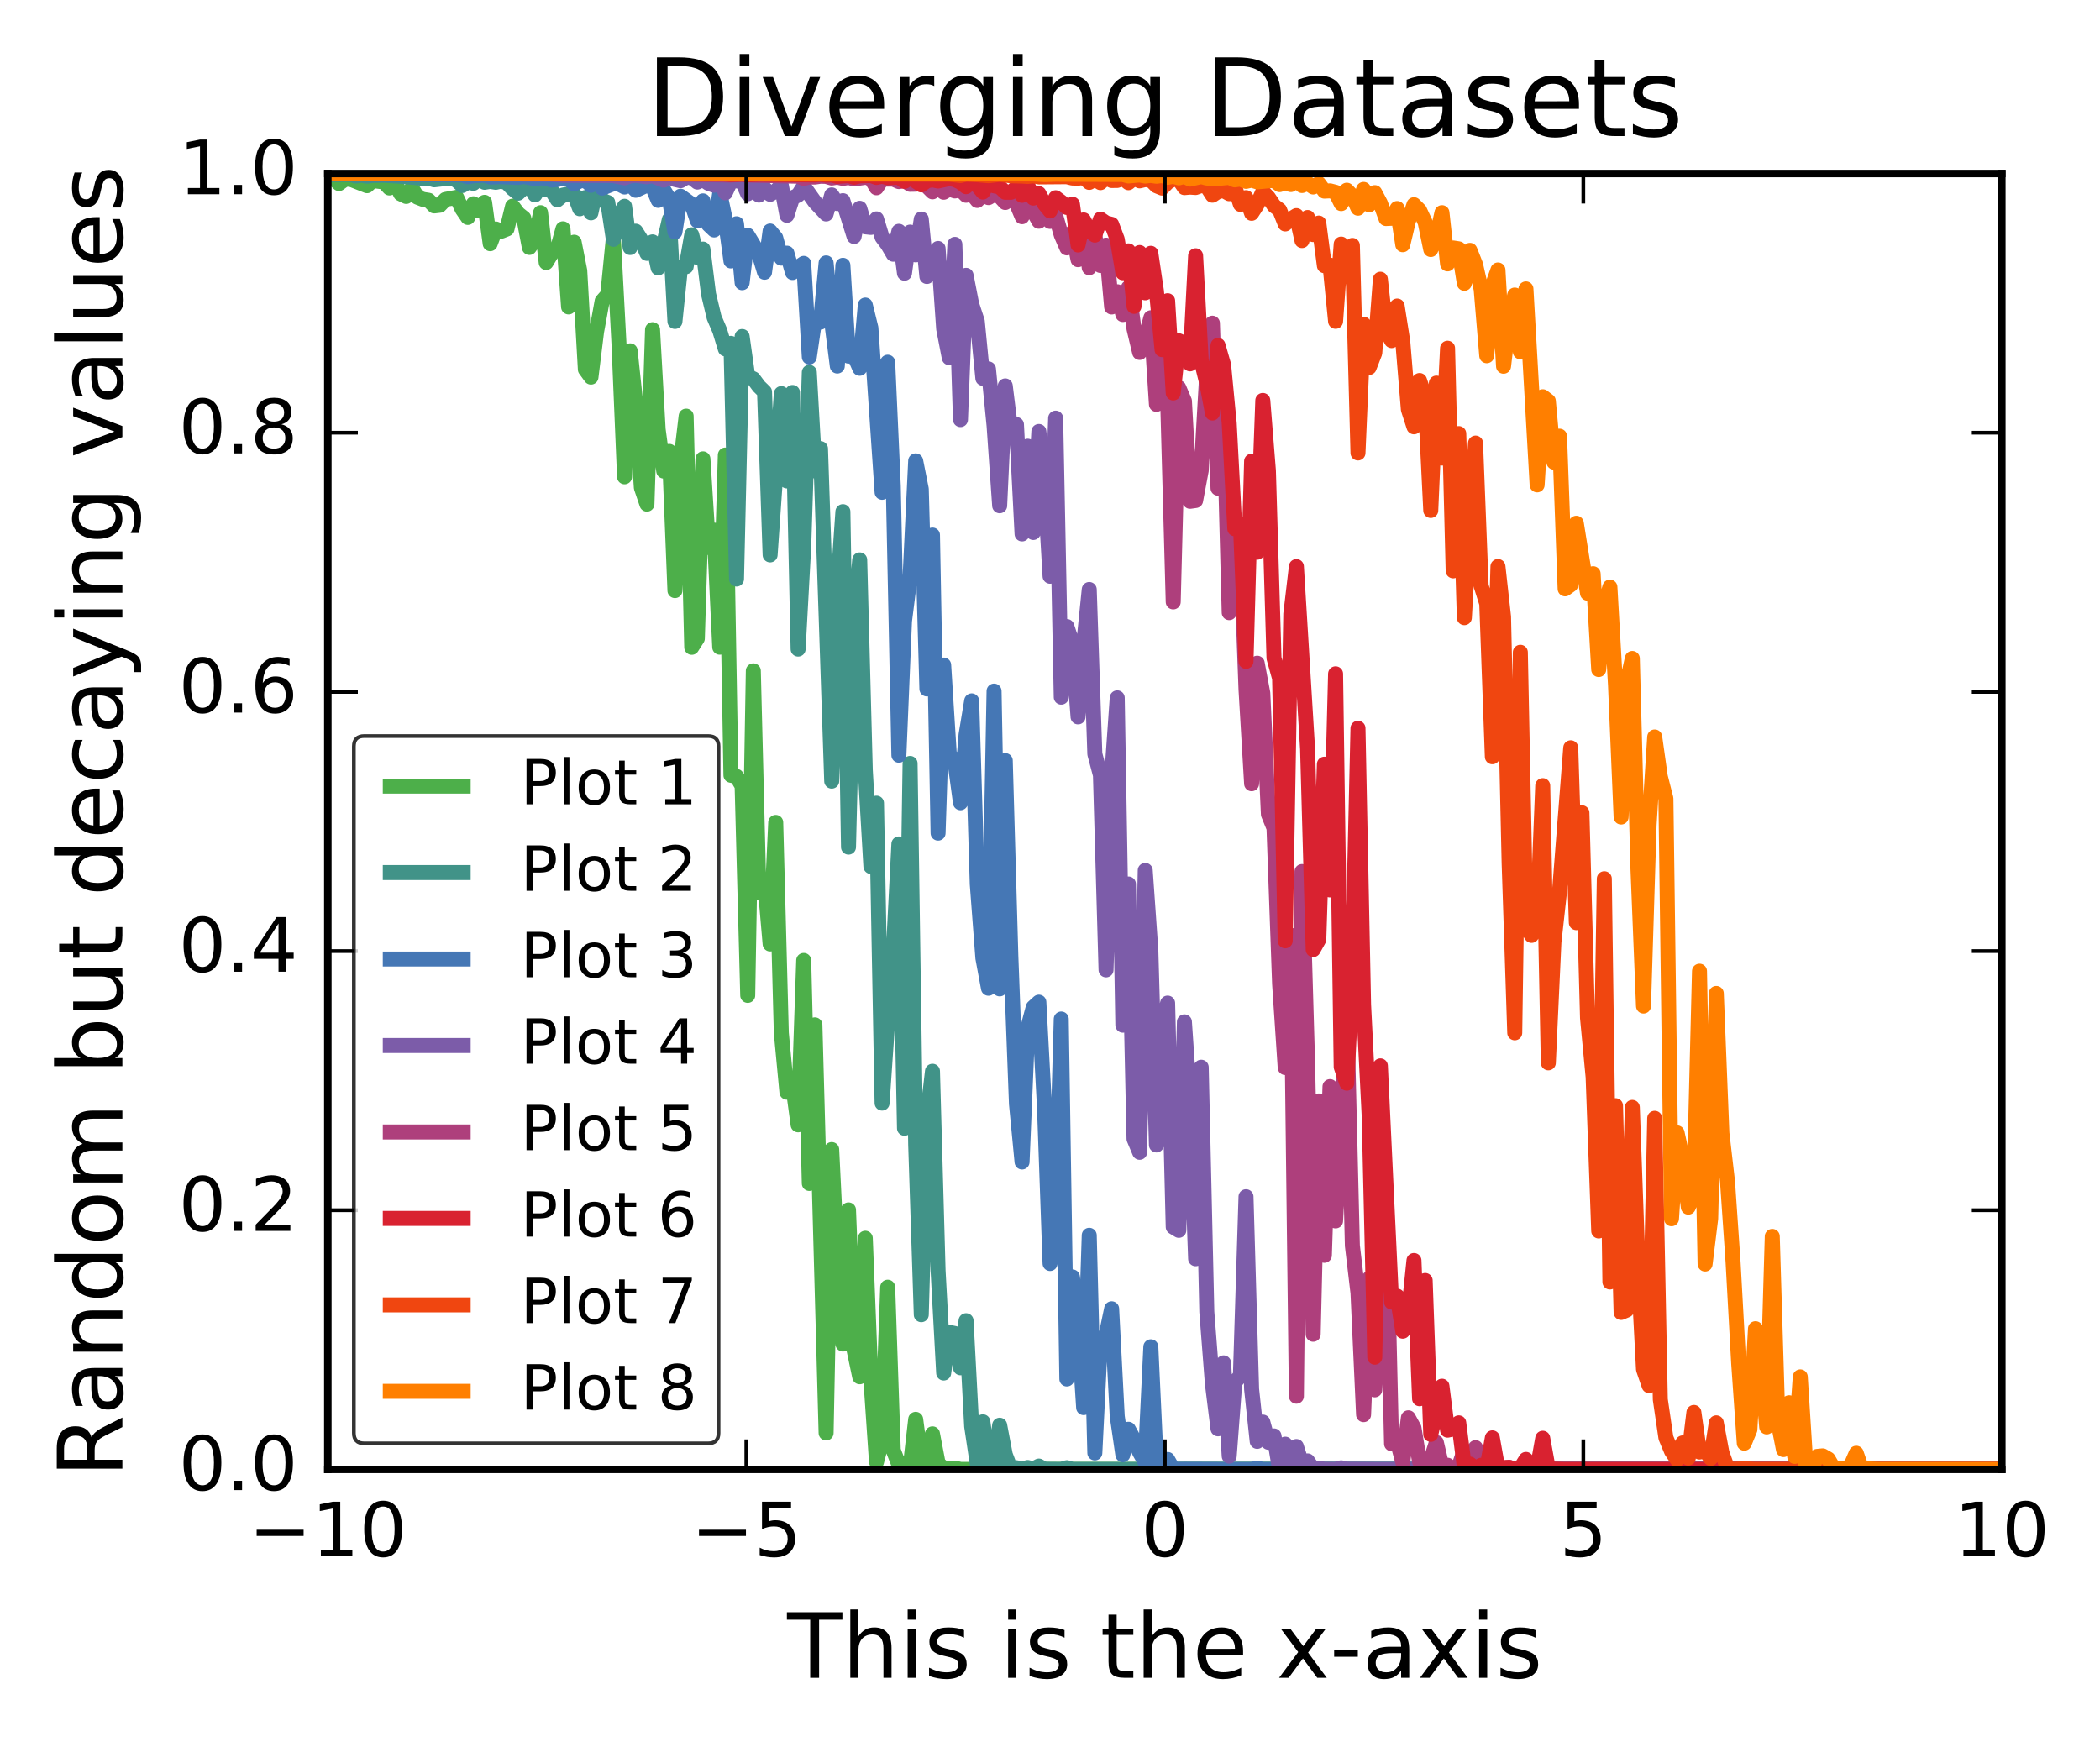 <?xml version="1.0" encoding="utf-8" standalone="no"?>
<!DOCTYPE svg PUBLIC "-//W3C//DTD SVG 1.1//EN"
  "http://www.w3.org/Graphics/SVG/1.1/DTD/svg11.dtd">
<!-- Created with matplotlib (http://matplotlib.org/) -->
<svg height="233pt" version="1.1" viewBox="0 0 280 233" width="280pt" xmlns="http://www.w3.org/2000/svg" xmlns:xlink="http://www.w3.org/1999/xlink">
 <defs>
  <style type="text/css">
*{stroke-linecap:butt;stroke-linejoin:round;stroke-miterlimit:100000;}
  </style>
 </defs>
 <g id="figure_1">
  <g id="patch_1">
   <path d="M 0 233.43 
L 280.47 233.43 
L 280.47 0 
L 0 0 
z
" style="fill:#ffffff;"/>
  </g>
  <g id="axes_1">
   <g id="patch_2">
    <path d="M 43.711 195.942 
L 266.911 195.942 
L 266.911 23.142 
L 43.711 23.142 
z
" style="fill:#ffffff;"/>
   </g>
   <g id="line2d_1">
    <path clip-path="url(#paa0be21ba9)" d="M 43.711 23.661 
L 44.457 23.776 
L 45.203 24.479 
L 45.95 23.937 
L 46.696 23.886 
L 48.936 24.765 
L 49.682 24.078 
L 51.175 24.266 
L 51.922 25.069 
L 52.668 24.324 
L 53.415 25.844 
L 54.161 26.198 
L 54.908 25.062 
L 55.654 26.298 
L 56.401 26.589 
L 57.147 26.704 
L 57.894 27.462 
L 58.64 27.375 
L 59.387 26.597 
L 60.88 26.318 
L 61.626 27.904 
L 62.373 28.994 
L 63.119 27.176 
L 63.866 28.093 
L 64.612 26.98 
L 65.359 32.498 
L 66.105 30.537 
L 66.852 30.827 
L 67.598 30.53 
L 68.345 27.492 
L 69.091 28.487 
L 69.838 29.084 
L 70.584 33 
L 71.331 31.94 
L 72.077 28.36 
L 72.824 35.012 
L 73.57 33.762 
L 74.317 33.227 
L 75.063 30.51 
L 75.81 40.929 
L 76.556 32.297 
L 77.302 36.101 
L 78.049 49.264 
L 78.795 50.287 
L 79.542 44.24 
L 80.288 40.144 
L 81.035 39.279 
L 81.781 31.746 
L 82.528 45.765 
L 83.274 63.583 
L 84.021 46.783 
L 84.767 53.794 
L 85.514 65.032 
L 86.26 67.225 
L 87.007 43.962 
L 87.753 57.261 
L 88.5 62.817 
L 89.246 60.189 
L 89.993 78.756 
L 90.739 61.776 
L 91.486 55.485 
L 92.232 86.319 
L 92.979 85.147 
L 93.725 61.183 
L 94.472 73.012 
L 95.218 70.691 
L 95.965 86.306 
L 96.711 60.676 
L 97.458 103.38 
L 98.204 103.529 
L 98.951 104.801 
L 99.697 132.735 
L 100.444 89.457 
L 101.19 119.073 
L 101.937 117.264 
L 102.683 125.88 
L 103.43 109.666 
L 104.176 137.751 
L 104.923 145.643 
L 105.669 144.455 
L 106.416 149.993 
L 107.162 128.069 
L 107.909 157.81 
L 108.655 136.662 
L 110.148 191.085 
L 110.894 153.29 
L 111.641 168.598 
L 112.387 179.225 
L 113.134 161.335 
L 113.88 180.041 
L 114.627 183.59 
L 115.373 165.117 
L 116.12 184.028 
L 116.866 194.946 
L 117.613 192.105 
L 118.359 171.648 
L 119.106 193.396 
L 119.852 195.311 
L 120.599 195.21 
L 121.345 195.787 
L 122.092 189.265 
L 122.838 194.889 
L 123.585 195.822 
L 124.331 191.202 
L 125.078 195.113 
L 125.824 195.837 
L 127.317 195.764 
L 128.064 195.941 
L 131.05 195.942 
L 266.911 195.942 
L 266.911 195.942 
" style="fill:none;stroke:#4daf4a;stroke-linecap:square;stroke-width:2.0;"/>
   </g>
   <g id="line2d_2">
    <path clip-path="url(#paa0be21ba9)" d="M 43.711 23.314 
L 46.696 23.264 
L 47.443 23.481 
L 48.189 23.366 
L 48.936 23.502 
L 49.682 23.396 
L 51.175 23.381 
L 53.415 23.511 
L 55.654 23.701 
L 56.401 23.81 
L 57.147 23.757 
L 57.894 23.98 
L 60.133 23.725 
L 60.88 24.059 
L 61.626 24.744 
L 62.373 24.296 
L 63.119 24.451 
L 63.866 23.824 
L 64.612 24.312 
L 65.359 24.191 
L 66.105 24.314 
L 66.852 24.148 
L 67.598 24.389 
L 68.345 25.177 
L 69.091 25.764 
L 69.838 25.049 
L 70.584 24.692 
L 71.331 25.992 
L 72.077 24.734 
L 72.824 25.288 
L 73.57 25.431 
L 74.317 26.648 
L 75.063 26.018 
L 75.81 25.862 
L 76.556 25.886 
L 77.302 27.84 
L 78.049 26.344 
L 78.795 28.383 
L 79.542 24.932 
L 80.288 26.721 
L 81.035 26.999 
L 81.781 31.917 
L 82.528 28.76 
L 83.274 27.507 
L 84.021 33.008 
L 84.767 30.828 
L 85.514 32.017 
L 86.26 33.789 
L 87.007 32.255 
L 87.753 35.727 
L 89.246 29.26 
L 89.993 42.865 
L 90.739 35.654 
L 91.486 35.557 
L 92.232 31.312 
L 92.979 34.322 
L 93.725 33.213 
L 94.472 39.212 
L 95.218 42.332 
L 95.965 44.081 
L 96.711 46.525 
L 97.458 45.785 
L 98.204 77.215 
L 98.951 44.869 
L 99.697 50.181 
L 100.444 50.514 
L 101.19 51.519 
L 101.937 52.251 
L 102.683 73.996 
L 104.176 52.485 
L 104.923 64.135 
L 105.669 52.336 
L 106.416 86.557 
L 107.162 72.903 
L 107.909 49.65 
L 108.655 62.802 
L 109.401 59.821 
L 110.894 104.164 
L 111.641 79.042 
L 112.387 68.228 
L 113.134 112.963 
L 113.88 82.819 
L 114.627 74.66 
L 115.373 102.715 
L 116.12 115.545 
L 116.866 107.095 
L 117.613 147.098 
L 118.359 136.186 
L 119.106 127.087 
L 119.852 112.538 
L 120.599 150.455 
L 121.345 101.802 
L 122.092 152.638 
L 122.838 175.314 
L 123.585 149.364 
L 124.331 142.847 
L 125.078 169.44 
L 125.824 183.093 
L 126.571 177.665 
L 127.317 177.821 
L 128.064 182.392 
L 128.81 176.114 
L 129.557 190.195 
L 130.303 195.186 
L 131.05 189.595 
L 131.796 195.092 
L 132.543 195.642 
L 133.289 190.049 
L 134.036 193.975 
L 134.782 195.932 
L 135.529 195.724 
L 136.275 195.936 
L 137.022 195.69 
L 137.768 195.895 
L 138.515 195.5 
L 139.261 195.923 
L 141.5 195.942 
L 142.247 195.716 
L 142.993 195.942 
L 163.149 195.942 
L 266.911 195.942 
L 266.911 195.942 
" style="fill:none;stroke:#419388;stroke-linecap:square;stroke-width:2.0;"/>
   </g>
   <g id="line2d_3">
    <path clip-path="url(#paa0be21ba9)" d="M 43.711 23.176 
L 61.626 23.335 
L 62.373 23.57 
L 63.119 23.435 
L 64.612 23.372 
L 65.359 23.61 
L 66.852 23.561 
L 69.091 23.66 
L 69.838 23.528 
L 71.331 23.823 
L 72.077 23.72 
L 72.824 23.758 
L 73.57 24.013 
L 74.317 23.942 
L 75.063 23.745 
L 75.81 23.852 
L 76.556 24.527 
L 77.302 24.137 
L 78.049 24.061 
L 78.795 24.716 
L 79.542 24.276 
L 80.288 25.091 
L 81.781 24.499 
L 82.528 24.544 
L 83.274 24.94 
L 84.021 24.611 
L 84.767 25.376 
L 86.26 24.688 
L 87.007 24.947 
L 87.753 26.723 
L 88.5 25.339 
L 89.246 26.561 
L 89.993 30.931 
L 90.739 26.168 
L 92.232 27.249 
L 92.979 29.444 
L 93.725 26.786 
L 94.472 29.956 
L 95.218 30.667 
L 95.965 25.76 
L 96.711 29.303 
L 97.458 34.802 
L 98.204 29.837 
L 98.951 37.704 
L 99.697 31.381 
L 101.19 33.859 
L 101.937 36.307 
L 102.683 30.807 
L 103.43 31.713 
L 104.176 34.422 
L 104.923 33.759 
L 105.669 36.346 
L 106.416 35.64 
L 107.162 35.122 
L 107.909 47.608 
L 108.655 42.491 
L 109.401 42.955 
L 110.148 35.057 
L 110.894 42.929 
L 111.641 48.812 
L 112.387 35.379 
L 113.134 47.488 
L 113.88 47.392 
L 114.627 49.11 
L 115.373 40.676 
L 116.12 43.721 
L 117.613 65.648 
L 118.359 48.299 
L 119.106 64.814 
L 119.852 100.709 
L 120.599 82.833 
L 121.345 76.933 
L 122.092 61.455 
L 122.838 65.215 
L 123.585 91.869 
L 124.331 71.348 
L 125.078 111.096 
L 125.824 88.682 
L 126.571 100.564 
L 127.317 101.529 
L 128.064 107.044 
L 128.81 97.975 
L 129.557 93.459 
L 130.303 117.898 
L 131.05 127.757 
L 131.796 131.783 
L 132.543 92.156 
L 133.289 131.867 
L 134.036 101.424 
L 134.782 127.516 
L 135.529 147.213 
L 136.275 154.95 
L 137.022 137.114 
L 137.768 134.319 
L 138.515 133.638 
L 139.261 147.58 
L 140.008 168.488 
L 140.754 161.961 
L 141.5 135.884 
L 142.247 183.888 
L 142.993 170.275 
L 143.74 176.213 
L 144.486 187.702 
L 145.233 164.724 
L 145.979 193.748 
L 146.726 178.719 
L 147.472 178.08 
L 148.219 174.524 
L 148.965 188.857 
L 149.712 193.993 
L 150.458 190.588 
L 151.205 191.951 
L 151.951 193.679 
L 152.698 194.988 
L 153.444 179.592 
L 154.191 195.555 
L 154.937 195.854 
L 155.684 194.615 
L 156.43 195.938 
L 157.923 195.92 
L 163.895 195.942 
L 166.881 195.942 
L 167.628 195.772 
L 168.374 195.942 
L 266.911 195.942 
L 266.911 195.942 
" style="fill:none;stroke:#4577b5;stroke-linecap:square;stroke-width:2.0;"/>
   </g>
   <g id="line2d_4">
    <path clip-path="url(#paa0be21ba9)" d="M 43.711 23.15 
L 61.626 23.199 
L 65.359 23.207 
L 67.598 23.229 
L 70.584 23.229 
L 73.57 23.246 
L 75.063 23.378 
L 81.781 23.414 
L 83.274 23.717 
L 84.021 23.463 
L 84.767 23.393 
L 86.26 23.578 
L 87.007 23.429 
L 88.5 24.025 
L 89.246 23.628 
L 89.993 23.932 
L 90.739 24.1 
L 91.486 23.655 
L 92.232 23.682 
L 92.979 24.286 
L 93.725 23.949 
L 94.472 24.463 
L 95.218 24.704 
L 95.965 23.944 
L 96.711 25.723 
L 97.458 24.105 
L 98.951 24.153 
L 99.697 25.848 
L 100.444 24.416 
L 101.19 26.019 
L 101.937 25.108 
L 102.683 25.919 
L 103.43 25.464 
L 104.176 24.73 
L 104.923 28.715 
L 105.669 26.391 
L 106.416 26.018 
L 107.162 24.834 
L 108.655 26.941 
L 110.148 28.537 
L 110.894 25.992 
L 111.641 27.146 
L 112.387 26.76 
L 113.88 31.536 
L 114.627 27.773 
L 115.373 30.247 
L 116.12 30.327 
L 116.866 29.189 
L 117.613 31.629 
L 118.359 32.635 
L 119.106 33.903 
L 119.852 30.842 
L 120.599 36.436 
L 121.345 30.949 
L 122.092 33.986 
L 122.838 29.216 
L 123.585 36.869 
L 124.331 35.377 
L 125.078 33.133 
L 125.824 43.855 
L 126.571 47.699 
L 127.317 32.586 
L 128.064 55.954 
L 128.81 36.715 
L 129.557 40.552 
L 130.303 42.827 
L 131.05 50.451 
L 131.796 49.193 
L 132.543 56.739 
L 133.289 67.441 
L 134.036 51.458 
L 134.782 57.475 
L 135.529 56.612 
L 136.275 71.202 
L 137.022 59.501 
L 137.768 71.008 
L 138.515 57.534 
L 139.261 64.123 
L 140.008 76.842 
L 140.754 55.756 
L 141.5 92.966 
L 142.247 83.545 
L 142.993 85.795 
L 143.74 95.595 
L 144.486 85.977 
L 145.233 78.608 
L 145.979 100.54 
L 146.726 103.367 
L 147.472 129.332 
L 148.219 103.639 
L 148.965 93.056 
L 149.712 136.71 
L 150.458 117.878 
L 151.205 151.88 
L 151.951 153.659 
L 152.698 116.062 
L 153.444 126.69 
L 154.191 152.68 
L 154.937 136.768 
L 155.684 133.76 
L 156.43 163.615 
L 157.177 164.065 
L 157.923 136.263 
L 158.67 147.266 
L 159.416 167.857 
L 160.163 142.309 
L 160.909 174.923 
L 161.656 184.551 
L 162.402 190.531 
L 163.149 181.736 
L 163.895 194.18 
L 164.642 184.337 
L 165.388 183.452 
L 166.135 159.578 
L 166.881 185.241 
L 167.628 192.207 
L 168.374 189.63 
L 169.121 192.329 
L 169.867 191.478 
L 170.614 195.935 
L 171.36 192.574 
L 172.107 195.28 
L 172.853 192.892 
L 173.599 195.249 
L 174.346 194.81 
L 175.092 195.887 
L 175.839 195.788 
L 176.585 195.921 
L 178.078 195.941 
L 178.825 195.732 
L 179.571 195.911 
L 184.05 195.942 
L 266.911 195.942 
L 266.911 195.942 
" style="fill:none;stroke:#7c5ca9;stroke-linecap:square;stroke-width:2.0;"/>
   </g>
   <g id="line2d_5">
    <path clip-path="url(#paa0be21ba9)" d="M 43.711 23.144 
L 90.739 23.238 
L 97.458 23.343 
L 98.951 23.265 
L 100.444 23.368 
L 106.416 23.499 
L 107.162 23.797 
L 107.909 23.605 
L 108.655 23.611 
L 109.401 23.5 
L 110.148 23.522 
L 110.894 23.739 
L 111.641 23.624 
L 112.387 23.791 
L 113.134 23.663 
L 113.88 23.861 
L 115.373 23.644 
L 116.12 23.772 
L 116.866 25.042 
L 117.613 23.887 
L 119.106 23.888 
L 119.852 24.216 
L 120.599 24.068 
L 121.345 24.58 
L 122.092 24.566 
L 122.838 24.088 
L 124.331 25.585 
L 125.078 25 
L 125.824 25.639 
L 126.571 25.202 
L 127.317 25.466 
L 128.064 25.3 
L 128.81 26.042 
L 129.557 25.807 
L 130.303 26.733 
L 131.05 25.985 
L 131.796 26.354 
L 132.543 25.918 
L 133.289 26.191 
L 134.036 27.006 
L 134.782 26.381 
L 135.529 27.133 
L 136.275 28.899 
L 137.022 26.856 
L 138.515 29.506 
L 139.261 27.967 
L 140.008 29.528 
L 140.754 28.753 
L 141.5 31.334 
L 142.247 33.055 
L 142.993 30.969 
L 143.74 34.63 
L 144.486 29.657 
L 145.233 35.698 
L 145.979 31.405 
L 146.726 35.404 
L 147.472 32.69 
L 148.219 40.937 
L 148.965 38.902 
L 149.712 41.942 
L 150.458 38.356 
L 151.205 43.867 
L 151.951 46.999 
L 152.698 45.26 
L 153.444 42.372 
L 154.191 53.923 
L 154.937 46.81 
L 155.684 53.276 
L 156.43 80.265 
L 157.177 51.705 
L 157.923 53.469 
L 158.67 66.848 
L 159.416 66.744 
L 160.163 62.756 
L 160.909 49.744 
L 161.656 43.097 
L 162.402 65.103 
L 163.149 53.512 
L 163.895 81.696 
L 164.642 79.245 
L 165.388 71.866 
L 166.135 91.944 
L 166.881 104.509 
L 167.628 88.438 
L 168.374 92.432 
L 169.121 108.586 
L 169.867 110.416 
L 170.614 131.201 
L 171.36 142.356 
L 172.107 124.713 
L 172.853 186.182 
L 173.599 116.216 
L 174.346 141.717 
L 175.092 177.921 
L 175.839 146.811 
L 176.585 167.395 
L 177.332 144.895 
L 178.078 162.81 
L 179.571 135.407 
L 180.318 166.111 
L 181.064 172.406 
L 181.811 188.642 
L 182.557 170.47 
L 183.304 185.333 
L 184.797 161.159 
L 185.543 192.53 
L 186.29 192.187 
L 187.036 194.964 
L 187.783 189.059 
L 188.529 190.41 
L 189.276 194.91 
L 190.022 195.506 
L 190.769 194.69 
L 191.515 192.362 
L 192.262 195.558 
L 193.008 195.385 
L 193.755 195.926 
L 194.501 195.568 
L 195.248 193.397 
L 195.994 194.915 
L 196.741 193.039 
L 197.487 195.942 
L 200.473 195.835 
L 201.22 195.663 
L 201.966 195.94 
L 266.911 195.942 
L 266.911 195.942 
" style="fill:none;stroke:#ae3f7c;stroke-linecap:square;stroke-width:2.0;"/>
   </g>
   <g id="line2d_6">
    <path clip-path="url(#paa0be21ba9)" d="M 43.711 23.142 
L 96.711 23.196 
L 97.458 23.269 
L 98.951 23.221 
L 99.697 23.301 
L 101.19 23.231 
L 108.655 23.333 
L 109.401 23.254 
L 110.148 23.359 
L 110.894 23.336 
L 111.641 23.525 
L 113.134 23.42 
L 113.88 23.64 
L 114.627 23.454 
L 116.12 23.403 
L 116.866 23.665 
L 117.613 23.493 
L 118.359 23.699 
L 119.852 23.631 
L 120.599 24.19 
L 121.345 23.668 
L 122.838 24.658 
L 123.585 24.111 
L 124.331 23.984 
L 125.078 24.142 
L 126.571 23.815 
L 127.317 23.95 
L 128.064 24.308 
L 128.81 24.894 
L 129.557 24.196 
L 130.303 24.718 
L 131.05 25.615 
L 131.796 24.217 
L 132.543 24.782 
L 133.289 24.918 
L 134.036 25.644 
L 134.782 25.644 
L 135.529 24.978 
L 136.275 26.048 
L 137.022 24.693 
L 137.768 26.423 
L 138.515 25.813 
L 139.261 27.209 
L 140.008 28.133 
L 140.754 26.371 
L 141.5 26.933 
L 142.247 27.664 
L 142.993 27.231 
L 143.74 32.67 
L 144.486 29.329 
L 145.233 30.797 
L 145.979 31.354 
L 146.726 29.224 
L 147.472 29.736 
L 148.219 29.917 
L 148.965 31.91 
L 149.712 36.375 
L 150.458 33.454 
L 151.205 40.852 
L 151.951 33.675 
L 152.698 39.049 
L 153.444 33.775 
L 154.191 38.807 
L 154.937 46.622 
L 155.684 40.099 
L 156.43 52.403 
L 157.177 45.439 
L 157.923 45.785 
L 158.67 48.52 
L 159.416 34.103 
L 160.163 48.084 
L 160.909 51.117 
L 161.656 55.078 
L 162.402 46.054 
L 163.149 48.658 
L 163.895 56.44 
L 164.642 70.517 
L 165.388 69.837 
L 166.135 88.196 
L 166.881 61.499 
L 167.628 73.638 
L 168.374 53.396 
L 169.121 62.755 
L 169.867 87.764 
L 170.614 90.452 
L 171.36 125.457 
L 172.107 81.872 
L 172.853 75.552 
L 174.346 99.88 
L 175.092 126.63 
L 175.839 125.289 
L 176.585 101.901 
L 177.332 118.674 
L 178.078 89.85 
L 178.825 142.278 
L 179.571 144.441 
L 180.318 129.542 
L 181.064 97.107 
L 181.811 133.992 
L 182.557 148.752 
L 183.304 180.981 
L 184.05 142.13 
L 185.543 173.629 
L 186.29 172.831 
L 187.036 177.515 
L 187.783 175.303 
L 188.529 168.084 
L 189.276 186.52 
L 190.022 170.748 
L 190.769 191.274 
L 192.262 184.846 
L 193.008 190.711 
L 193.755 190.553 
L 194.501 189.734 
L 195.248 195.628 
L 195.994 195.234 
L 196.741 195.874 
L 197.487 195.389 
L 198.234 195.842 
L 198.98 191.735 
L 199.727 195.903 
L 200.473 195.687 
L 201.22 195.672 
L 201.966 195.919 
L 202.713 195.797 
L 203.459 194.608 
L 204.205 195.94 
L 204.952 195.942 
L 205.698 191.785 
L 206.445 195.89 
L 208.684 195.942 
L 266.911 195.942 
L 266.911 195.942 
" style="fill:none;stroke:#d92230;stroke-linecap:square;stroke-width:2.0;"/>
   </g>
   <g id="line2d_7">
    <path clip-path="url(#paa0be21ba9)" d="M 43.711 23.142 
L 126.571 23.238 
L 128.064 23.402 
L 128.81 23.235 
L 130.303 23.302 
L 131.796 23.428 
L 133.289 23.262 
L 134.782 23.44 
L 136.275 23.48 
L 137.022 23.535 
L 137.768 23.441 
L 138.515 23.592 
L 142.247 23.563 
L 142.993 23.743 
L 143.74 23.768 
L 144.486 23.661 
L 145.233 24.325 
L 145.979 23.865 
L 146.726 24.358 
L 147.472 23.679 
L 148.219 24.073 
L 148.965 24.064 
L 149.712 23.757 
L 150.458 24.365 
L 151.205 23.752 
L 151.951 24.12 
L 152.698 23.947 
L 153.444 24.027 
L 154.191 24.775 
L 154.937 25.081 
L 155.684 24.326 
L 156.43 23.88 
L 157.177 23.933 
L 157.923 25.022 
L 158.67 24.956 
L 159.416 25.006 
L 160.163 24.741 
L 160.909 24.875 
L 161.656 26.034 
L 162.402 25.538 
L 163.149 25.423 
L 163.895 25.832 
L 164.642 24.94 
L 165.388 27.259 
L 166.135 26.358 
L 166.881 28.447 
L 167.628 27.287 
L 168.374 25.566 
L 169.121 26.325 
L 169.867 27.435 
L 170.614 28.003 
L 171.36 29.865 
L 172.107 29.223 
L 172.853 28.748 
L 173.599 32.083 
L 174.346 29.004 
L 175.092 31.284 
L 175.839 29.747 
L 176.585 35.436 
L 177.332 35.353 
L 178.078 42.85 
L 178.825 32.548 
L 179.571 36.9 
L 180.318 32.727 
L 181.064 60.4 
L 181.811 43.222 
L 182.557 48.997 
L 183.304 47.065 
L 184.05 37.232 
L 184.797 44.057 
L 185.543 45.42 
L 186.29 40.81 
L 187.036 45.542 
L 187.783 54.605 
L 188.529 56.915 
L 189.276 50.738 
L 190.022 52.938 
L 190.769 68.071 
L 191.515 51.084 
L 192.262 61.084 
L 193.008 46.435 
L 193.755 76.123 
L 194.501 57.815 
L 195.248 82.368 
L 195.994 69.257 
L 196.741 59.083 
L 197.487 78.13 
L 198.234 80.485 
L 198.98 100.911 
L 199.727 75.542 
L 200.473 82.244 
L 201.22 115.129 
L 201.966 137.725 
L 202.713 86.981 
L 203.459 123.603 
L 204.205 124.736 
L 204.952 123.461 
L 205.698 104.761 
L 206.445 141.729 
L 207.191 125.621 
L 207.938 118.881 
L 209.431 99.714 
L 210.177 123.037 
L 210.924 108.38 
L 211.67 135.751 
L 212.417 143.62 
L 213.163 164.151 
L 213.91 117.176 
L 214.656 170.953 
L 215.403 147.44 
L 216.149 175.016 
L 216.896 174.702 
L 217.642 147.666 
L 218.389 168.416 
L 219.135 182.61 
L 219.882 184.775 
L 220.628 149.119 
L 221.375 186.619 
L 222.121 191.716 
L 222.868 193.518 
L 223.614 194.632 
L 224.361 192.407 
L 225.107 194.426 
L 225.854 188.344 
L 226.6 193.628 
L 227.347 193.432 
L 228.093 194.476 
L 228.84 189.733 
L 229.586 193.71 
L 230.333 195.798 
L 231.079 195.938 
L 232.572 195.854 
L 234.065 195.941 
L 266.911 195.942 
L 266.911 195.942 
" style="fill:none;stroke:#f04610;stroke-linecap:square;stroke-width:2.0;"/>
   </g>
   <g id="line2d_8">
    <path clip-path="url(#paa0be21ba9)" d="M 43.711 23.142 
L 137.768 23.198 
L 139.261 23.277 
L 140.754 23.231 
L 149.712 23.27 
L 150.458 23.466 
L 151.951 23.334 
L 152.698 23.478 
L 153.444 23.39 
L 154.191 23.505 
L 154.937 23.403 
L 155.684 23.651 
L 156.43 23.505 
L 157.177 23.718 
L 157.923 23.503 
L 158.67 23.882 
L 160.163 23.548 
L 160.909 23.747 
L 162.402 23.795 
L 163.895 23.654 
L 164.642 23.987 
L 165.388 23.872 
L 166.135 24.188 
L 166.881 24.02 
L 167.628 24.254 
L 169.867 24.051 
L 170.614 24.621 
L 171.36 24.342 
L 172.107 24.617 
L 172.853 24 
L 173.599 24.742 
L 174.346 24.433 
L 175.092 24.939 
L 175.839 24.472 
L 176.585 25.488 
L 177.332 25.449 
L 178.078 25.641 
L 178.825 27.152 
L 179.571 25.363 
L 180.318 26.142 
L 181.064 27.765 
L 181.811 25.255 
L 182.557 27.31 
L 183.304 25.686 
L 184.05 27.099 
L 184.797 29.143 
L 185.543 29.109 
L 186.29 27.806 
L 187.036 32.636 
L 187.783 29.497 
L 188.529 27.297 
L 189.276 28.047 
L 190.022 29.65 
L 190.769 33.274 
L 191.515 31.662 
L 192.262 28.359 
L 193.008 35.19 
L 193.755 33.067 
L 194.501 33.182 
L 195.248 37.782 
L 195.994 33.385 
L 196.741 35.278 
L 197.487 38.572 
L 198.234 47.438 
L 198.98 38.075 
L 199.727 36 
L 200.473 48.838 
L 201.22 42.534 
L 201.966 39.344 
L 202.713 46.913 
L 203.459 38.525 
L 204.952 64.658 
L 205.698 52.903 
L 206.445 53.471 
L 207.191 61.63 
L 207.938 58.162 
L 208.684 78.522 
L 209.431 77.986 
L 210.177 69.773 
L 211.67 79.101 
L 212.417 76.503 
L 213.163 89.281 
L 213.91 80.852 
L 214.656 78.288 
L 215.403 91.4 
L 216.149 108.95 
L 216.896 91.182 
L 217.642 87.806 
L 218.389 115.679 
L 219.135 134.157 
L 219.882 109.95 
L 220.628 98.27 
L 221.375 103.55 
L 222.121 106.482 
L 222.868 162.518 
L 223.614 151.065 
L 224.361 154.485 
L 225.107 160.968 
L 225.854 159.272 
L 226.6 129.505 
L 227.347 168.559 
L 228.093 162.493 
L 228.84 132.474 
L 229.586 151.085 
L 230.333 157.519 
L 231.079 168.342 
L 231.826 181.821 
L 232.572 192.45 
L 233.319 190.631 
L 234.065 177.18 
L 234.812 181.665 
L 235.558 190.278 
L 236.304 164.876 
L 237.051 189.518 
L 237.797 193.302 
L 238.544 187.052 
L 239.29 194.212 
L 240.037 183.604 
L 240.783 195.418 
L 241.53 195.884 
L 242.276 194.212 
L 243.023 194.135 
L 243.769 194.56 
L 244.516 195.847 
L 246.009 195.791 
L 246.755 195.499 
L 247.502 193.786 
L 248.248 195.934 
L 248.995 195.869 
L 250.488 195.941 
L 266.911 195.942 
L 266.911 195.942 
" style="fill:none;stroke:#ff7f00;stroke-linecap:square;stroke-width:2.0;"/>
   </g>
   <g id="patch_3">
    <path d="M 43.711 195.942 
L 266.911 195.942 
" style="fill:none;stroke:#000000;stroke-linecap:square;stroke-linejoin:miter;"/>
   </g>
   <g id="patch_4">
    <path d="M 43.711 195.942 
L 43.711 23.142 
" style="fill:none;stroke:#000000;stroke-linecap:square;stroke-linejoin:miter;"/>
   </g>
   <g id="patch_5">
    <path d="M 43.711 23.142 
L 266.911 23.142 
" style="fill:none;stroke:#000000;stroke-linecap:square;stroke-linejoin:miter;"/>
   </g>
   <g id="patch_6">
    <path d="M 266.911 195.942 
L 266.911 23.142 
" style="fill:none;stroke:#000000;stroke-linecap:square;stroke-linejoin:miter;"/>
   </g>
   <g id="matplotlib.axis_1">
    <g id="xtick_1">
     <g id="line2d_9">
      <defs>
       <path d="M 0 0 
L 0 -4 
" id="m4bb1ebc907" style="stroke:#000000;stroke-width:0.5;"/>
      </defs>
      <g>
       <use style="stroke:#000000;stroke-width:0.5;" x="43.711" xlink:href="#m4bb1ebc907" y="195.942"/>
      </g>
     </g>
     <g id="line2d_10">
      <defs>
       <path d="M 0 0 
L 0 4 
" id="m24d8bc2453" style="stroke:#000000;stroke-width:0.5;"/>
      </defs>
      <g>
       <use style="stroke:#000000;stroke-width:0.5;" x="43.711" xlink:href="#m24d8bc2453" y="23.142"/>
      </g>
     </g>
     <g id="text_1">
      <!-- −10 -->
      <defs>
       <path d="M 10.594 35.5 
L 73.188 35.5 
L 73.188 27.203 
L 10.594 27.203 
z
" id="BitstreamVeraSans-Roman-2212"/>
       <path d="M 12.406 8.297 
L 28.516 8.297 
L 28.516 63.922 
L 10.984 60.406 
L 10.984 69.391 
L 28.422 72.906 
L 38.281 72.906 
L 38.281 8.297 
L 54.391 8.297 
L 54.391 0 
L 12.406 0 
z
" id="BitstreamVeraSans-Roman-31"/>
       <path d="M 31.781 66.406 
Q 24.172 66.406 20.328 58.906 
Q 16.5 51.422 16.5 36.375 
Q 16.5 21.391 20.328 13.891 
Q 24.172 6.391 31.781 6.391 
Q 39.453 6.391 43.281 13.891 
Q 47.125 21.391 47.125 36.375 
Q 47.125 51.422 43.281 58.906 
Q 39.453 66.406 31.781 66.406 
M 31.781 74.219 
Q 44.047 74.219 50.516 64.516 
Q 56.984 54.828 56.984 36.375 
Q 56.984 17.969 50.516 8.266 
Q 44.047 -1.422 31.781 -1.422 
Q 19.531 -1.422 13.062 8.266 
Q 6.594 17.969 6.594 36.375 
Q 6.594 54.828 13.062 64.516 
Q 19.531 74.219 31.781 74.219 
" id="BitstreamVeraSans-Roman-30"/>
      </defs>
      <g transform="translate(33.162 207.537)scale(0.1 -0.1)">
       <use xlink:href="#BitstreamVeraSans-Roman-2212"/>
       <use x="83.789" xlink:href="#BitstreamVeraSans-Roman-31"/>
       <use x="147.412" xlink:href="#BitstreamVeraSans-Roman-30"/>
      </g>
     </g>
    </g>
    <g id="xtick_2">
     <g id="line2d_11">
      <g>
       <use style="stroke:#000000;stroke-width:0.5;" x="99.511" xlink:href="#m4bb1ebc907" y="195.942"/>
      </g>
     </g>
     <g id="line2d_12">
      <g>
       <use style="stroke:#000000;stroke-width:0.5;" x="99.511" xlink:href="#m24d8bc2453" y="23.142"/>
      </g>
     </g>
     <g id="text_2">
      <!-- −5 -->
      <defs>
       <path d="M 10.797 72.906 
L 49.516 72.906 
L 49.516 64.594 
L 19.828 64.594 
L 19.828 46.734 
Q 21.969 47.469 24.109 47.828 
Q 26.266 48.188 28.422 48.188 
Q 40.625 48.188 47.75 41.5 
Q 54.891 34.812 54.891 23.391 
Q 54.891 11.625 47.562 5.094 
Q 40.234 -1.422 26.906 -1.422 
Q 22.312 -1.422 17.547 -0.641 
Q 12.797 0.141 7.719 1.703 
L 7.719 11.625 
Q 12.109 9.234 16.797 8.062 
Q 21.484 6.891 26.703 6.891 
Q 35.156 6.891 40.078 11.328 
Q 45.016 15.766 45.016 23.391 
Q 45.016 31 40.078 35.438 
Q 35.156 39.891 26.703 39.891 
Q 22.75 39.891 18.812 39.016 
Q 14.891 38.141 10.797 36.281 
z
" id="BitstreamVeraSans-Roman-35"/>
      </defs>
      <g transform="translate(92.142 207.537)scale(0.1 -0.1)">
       <use xlink:href="#BitstreamVeraSans-Roman-2212"/>
       <use x="83.789" xlink:href="#BitstreamVeraSans-Roman-35"/>
      </g>
     </g>
    </g>
    <g id="xtick_3">
     <g id="line2d_13">
      <g>
       <use style="stroke:#000000;stroke-width:0.5;" x="155.311" xlink:href="#m4bb1ebc907" y="195.942"/>
      </g>
     </g>
     <g id="line2d_14">
      <g>
       <use style="stroke:#000000;stroke-width:0.5;" x="155.311" xlink:href="#m24d8bc2453" y="23.142"/>
      </g>
     </g>
     <g id="text_3">
      <!-- 0 -->
      <g transform="translate(152.131 207.537)scale(0.1 -0.1)">
       <use xlink:href="#BitstreamVeraSans-Roman-30"/>
      </g>
     </g>
    </g>
    <g id="xtick_4">
     <g id="line2d_15">
      <g>
       <use style="stroke:#000000;stroke-width:0.5;" x="211.111" xlink:href="#m4bb1ebc907" y="195.942"/>
      </g>
     </g>
     <g id="line2d_16">
      <g>
       <use style="stroke:#000000;stroke-width:0.5;" x="211.111" xlink:href="#m24d8bc2453" y="23.142"/>
      </g>
     </g>
     <g id="text_4">
      <!-- 5 -->
      <g transform="translate(207.931 207.537)scale(0.1 -0.1)">
       <use xlink:href="#BitstreamVeraSans-Roman-35"/>
      </g>
     </g>
    </g>
    <g id="xtick_5">
     <g id="line2d_17">
      <g>
       <use style="stroke:#000000;stroke-width:0.5;" x="266.911" xlink:href="#m4bb1ebc907" y="195.942"/>
      </g>
     </g>
     <g id="line2d_18">
      <g>
       <use style="stroke:#000000;stroke-width:0.5;" x="266.911" xlink:href="#m24d8bc2453" y="23.142"/>
      </g>
     </g>
     <g id="text_5">
      <!-- 10 -->
      <g transform="translate(260.551 207.537)scale(0.1 -0.1)">
       <use xlink:href="#BitstreamVeraSans-Roman-31"/>
       <use x="63.623" xlink:href="#BitstreamVeraSans-Roman-30"/>
      </g>
     </g>
    </g>
    <g id="text_6">
     <!-- This is the x-axis -->
     <defs>
      <path d="M 4.891 31.391 
L 31.203 31.391 
L 31.203 23.391 
L 4.891 23.391 
z
" id="BitstreamVeraSans-Roman-2d"/>
      <path d="M 34.281 27.484 
Q 23.391 27.484 19.188 25 
Q 14.984 22.516 14.984 16.5 
Q 14.984 11.719 18.141 8.906 
Q 21.297 6.109 26.703 6.109 
Q 34.188 6.109 38.703 11.406 
Q 43.219 16.703 43.219 25.484 
L 43.219 27.484 
z
M 52.203 31.203 
L 52.203 0 
L 43.219 0 
L 43.219 8.297 
Q 40.141 3.328 35.547 0.953 
Q 30.953 -1.422 24.312 -1.422 
Q 15.922 -1.422 10.953 3.297 
Q 6 8.016 6 15.922 
Q 6 25.141 12.172 29.828 
Q 18.359 34.516 30.609 34.516 
L 43.219 34.516 
L 43.219 35.406 
Q 43.219 41.609 39.141 45 
Q 35.062 48.391 27.688 48.391 
Q 23 48.391 18.547 47.266 
Q 14.109 46.141 10.016 43.891 
L 10.016 52.203 
Q 14.938 54.109 19.578 55.047 
Q 24.219 56 28.609 56 
Q 40.484 56 46.344 49.844 
Q 52.203 43.703 52.203 31.203 
" id="BitstreamVeraSans-Roman-61"/>
      <path id="BitstreamVeraSans-Roman-20"/>
      <path d="M 18.312 70.219 
L 18.312 54.688 
L 36.812 54.688 
L 36.812 47.703 
L 18.312 47.703 
L 18.312 18.016 
Q 18.312 11.328 20.141 9.422 
Q 21.969 7.516 27.594 7.516 
L 36.812 7.516 
L 36.812 0 
L 27.594 0 
Q 17.188 0 13.234 3.875 
Q 9.281 7.766 9.281 18.016 
L 9.281 47.703 
L 2.688 47.703 
L 2.688 54.688 
L 9.281 54.688 
L 9.281 70.219 
z
" id="BitstreamVeraSans-Roman-74"/>
      <path d="M -0.297 72.906 
L 61.375 72.906 
L 61.375 64.594 
L 35.5 64.594 
L 35.5 0 
L 25.594 0 
L 25.594 64.594 
L -0.297 64.594 
z
" id="BitstreamVeraSans-Roman-54"/>
      <path d="M 54.891 33.016 
L 54.891 0 
L 45.906 0 
L 45.906 32.719 
Q 45.906 40.484 42.875 44.328 
Q 39.844 48.188 33.797 48.188 
Q 26.516 48.188 22.312 43.547 
Q 18.109 38.922 18.109 30.906 
L 18.109 0 
L 9.078 0 
L 9.078 75.984 
L 18.109 75.984 
L 18.109 46.188 
Q 21.344 51.125 25.703 53.562 
Q 30.078 56 35.797 56 
Q 45.219 56 50.047 50.172 
Q 54.891 44.344 54.891 33.016 
" id="BitstreamVeraSans-Roman-68"/>
      <path d="M 9.422 54.688 
L 18.406 54.688 
L 18.406 0 
L 9.422 0 
z
M 9.422 75.984 
L 18.406 75.984 
L 18.406 64.594 
L 9.422 64.594 
z
" id="BitstreamVeraSans-Roman-69"/>
      <path d="M 54.891 54.688 
L 35.109 28.078 
L 55.906 0 
L 45.312 0 
L 29.391 21.484 
L 13.484 0 
L 2.875 0 
L 24.125 28.609 
L 4.688 54.688 
L 15.281 54.688 
L 29.781 35.203 
L 44.281 54.688 
z
" id="BitstreamVeraSans-Roman-78"/>
      <path d="M 44.281 53.078 
L 44.281 44.578 
Q 40.484 46.531 36.375 47.5 
Q 32.281 48.484 27.875 48.484 
Q 21.188 48.484 17.844 46.438 
Q 14.5 44.391 14.5 40.281 
Q 14.5 37.156 16.891 35.375 
Q 19.281 33.594 26.516 31.984 
L 29.594 31.297 
Q 39.156 29.25 43.188 25.516 
Q 47.219 21.781 47.219 15.094 
Q 47.219 7.469 41.188 3.016 
Q 35.156 -1.422 24.609 -1.422 
Q 20.219 -1.422 15.453 -0.562 
Q 10.688 0.297 5.422 2 
L 5.422 11.281 
Q 10.406 8.688 15.234 7.391 
Q 20.062 6.109 24.812 6.109 
Q 31.156 6.109 34.562 8.281 
Q 37.984 10.453 37.984 14.406 
Q 37.984 18.062 35.516 20.016 
Q 33.062 21.969 24.703 23.781 
L 21.578 24.516 
Q 13.234 26.266 9.516 29.906 
Q 5.812 33.547 5.812 39.891 
Q 5.812 47.609 11.281 51.797 
Q 16.75 56 26.812 56 
Q 31.781 56 36.172 55.266 
Q 40.578 54.547 44.281 53.078 
" id="BitstreamVeraSans-Roman-73"/>
      <path d="M 56.203 29.594 
L 56.203 25.203 
L 14.891 25.203 
Q 15.484 15.922 20.484 11.062 
Q 25.484 6.203 34.422 6.203 
Q 39.594 6.203 44.453 7.469 
Q 49.312 8.734 54.109 11.281 
L 54.109 2.781 
Q 49.266 0.734 44.188 -0.344 
Q 39.109 -1.422 33.891 -1.422 
Q 20.797 -1.422 13.156 6.188 
Q 5.516 13.812 5.516 26.812 
Q 5.516 40.234 12.766 48.109 
Q 20.016 56 32.328 56 
Q 43.359 56 49.781 48.891 
Q 56.203 41.797 56.203 29.594 
M 47.219 32.234 
Q 47.125 39.594 43.094 43.984 
Q 39.062 48.391 32.422 48.391 
Q 24.906 48.391 20.391 44.141 
Q 15.875 39.891 15.188 32.172 
z
" id="BitstreamVeraSans-Roman-65"/>
     </defs>
     <g transform="translate(104.955 223.734)scale(0.12 -0.12)">
      <use xlink:href="#BitstreamVeraSans-Roman-54"/>
      <use x="61.084" xlink:href="#BitstreamVeraSans-Roman-68"/>
      <use x="124.463" xlink:href="#BitstreamVeraSans-Roman-69"/>
      <use x="152.246" xlink:href="#BitstreamVeraSans-Roman-73"/>
      <use x="204.346" xlink:href="#BitstreamVeraSans-Roman-20"/>
      <use x="236.133" xlink:href="#BitstreamVeraSans-Roman-69"/>
      <use x="263.916" xlink:href="#BitstreamVeraSans-Roman-73"/>
      <use x="316.016" xlink:href="#BitstreamVeraSans-Roman-20"/>
      <use x="347.803" xlink:href="#BitstreamVeraSans-Roman-74"/>
      <use x="387.012" xlink:href="#BitstreamVeraSans-Roman-68"/>
      <use x="450.391" xlink:href="#BitstreamVeraSans-Roman-65"/>
      <use x="511.914" xlink:href="#BitstreamVeraSans-Roman-20"/>
      <use x="543.701" xlink:href="#BitstreamVeraSans-Roman-78"/>
      <use x="602.881" xlink:href="#BitstreamVeraSans-Roman-2d"/>
      <use x="638.965" xlink:href="#BitstreamVeraSans-Roman-61"/>
      <use x="700.244" xlink:href="#BitstreamVeraSans-Roman-78"/>
      <use x="759.424" xlink:href="#BitstreamVeraSans-Roman-69"/>
      <use x="787.207" xlink:href="#BitstreamVeraSans-Roman-73"/>
     </g>
    </g>
   </g>
   <g id="matplotlib.axis_2">
    <g id="ytick_1">
     <g id="line2d_19">
      <defs>
       <path d="M 0 0 
L 4 0 
" id="m7b9fef5b80" style="stroke:#000000;stroke-width:0.5;"/>
      </defs>
      <g>
       <use style="stroke:#000000;stroke-width:0.5;" x="43.711" xlink:href="#m7b9fef5b80" y="195.942"/>
      </g>
     </g>
     <g id="line2d_20">
      <defs>
       <path d="M 0 0 
L -4 0 
" id="mee79920854" style="stroke:#000000;stroke-width:0.5;"/>
      </defs>
      <g>
       <use style="stroke:#000000;stroke-width:0.5;" x="266.911" xlink:href="#mee79920854" y="195.942"/>
      </g>
     </g>
     <g id="text_7">
      <!-- 0.0 -->
      <defs>
       <path d="M 10.688 12.406 
L 21 12.406 
L 21 0 
L 10.688 0 
z
" id="BitstreamVeraSans-Roman-2e"/>
      </defs>
      <g transform="translate(23.814 198.7)scale(0.1 -0.1)">
       <use xlink:href="#BitstreamVeraSans-Roman-30"/>
       <use x="63.623" xlink:href="#BitstreamVeraSans-Roman-2e"/>
       <use x="95.41" xlink:href="#BitstreamVeraSans-Roman-30"/>
      </g>
     </g>
    </g>
    <g id="ytick_2">
     <g id="line2d_21">
      <g>
       <use style="stroke:#000000;stroke-width:0.5;" x="43.711" xlink:href="#m7b9fef5b80" y="161.382"/>
      </g>
     </g>
     <g id="line2d_22">
      <g>
       <use style="stroke:#000000;stroke-width:0.5;" x="266.911" xlink:href="#mee79920854" y="161.382"/>
      </g>
     </g>
     <g id="text_8">
      <!-- 0.2 -->
      <defs>
       <path d="M 19.188 8.297 
L 53.609 8.297 
L 53.609 0 
L 7.328 0 
L 7.328 8.297 
Q 12.938 14.109 22.625 23.891 
Q 32.328 33.688 34.812 36.531 
Q 39.547 41.844 41.422 45.531 
Q 43.312 49.219 43.312 52.781 
Q 43.312 58.594 39.234 62.25 
Q 35.156 65.922 28.609 65.922 
Q 23.969 65.922 18.812 64.312 
Q 13.672 62.703 7.812 59.422 
L 7.812 69.391 
Q 13.766 71.781 18.938 73 
Q 24.125 74.219 28.422 74.219 
Q 39.75 74.219 46.484 68.547 
Q 53.219 62.891 53.219 53.422 
Q 53.219 48.922 51.531 44.891 
Q 49.859 40.875 45.406 35.406 
Q 44.188 33.984 37.641 27.219 
Q 31.109 20.453 19.188 8.297 
" id="BitstreamVeraSans-Roman-32"/>
      </defs>
      <g transform="translate(23.814 164.14)scale(0.1 -0.1)">
       <use xlink:href="#BitstreamVeraSans-Roman-30"/>
       <use x="63.623" xlink:href="#BitstreamVeraSans-Roman-2e"/>
       <use x="95.41" xlink:href="#BitstreamVeraSans-Roman-32"/>
      </g>
     </g>
    </g>
    <g id="ytick_3">
     <g id="line2d_23">
      <g>
       <use style="stroke:#000000;stroke-width:0.5;" x="43.711" xlink:href="#m7b9fef5b80" y="126.822"/>
      </g>
     </g>
     <g id="line2d_24">
      <g>
       <use style="stroke:#000000;stroke-width:0.5;" x="266.911" xlink:href="#mee79920854" y="126.822"/>
      </g>
     </g>
     <g id="text_9">
      <!-- 0.4 -->
      <defs>
       <path d="M 37.797 64.312 
L 12.891 25.391 
L 37.797 25.391 
z
M 35.203 72.906 
L 47.609 72.906 
L 47.609 25.391 
L 58.016 25.391 
L 58.016 17.188 
L 47.609 17.188 
L 47.609 0 
L 37.797 0 
L 37.797 17.188 
L 4.891 17.188 
L 4.891 26.703 
z
" id="BitstreamVeraSans-Roman-34"/>
      </defs>
      <g transform="translate(23.814 129.58)scale(0.1 -0.1)">
       <use xlink:href="#BitstreamVeraSans-Roman-30"/>
       <use x="63.623" xlink:href="#BitstreamVeraSans-Roman-2e"/>
       <use x="95.41" xlink:href="#BitstreamVeraSans-Roman-34"/>
      </g>
     </g>
    </g>
    <g id="ytick_4">
     <g id="line2d_25">
      <g>
       <use style="stroke:#000000;stroke-width:0.5;" x="43.711" xlink:href="#m7b9fef5b80" y="92.262"/>
      </g>
     </g>
     <g id="line2d_26">
      <g>
       <use style="stroke:#000000;stroke-width:0.5;" x="266.911" xlink:href="#mee79920854" y="92.262"/>
      </g>
     </g>
     <g id="text_10">
      <!-- 0.6 -->
      <defs>
       <path d="M 33.016 40.375 
Q 26.375 40.375 22.484 35.828 
Q 18.609 31.297 18.609 23.391 
Q 18.609 15.531 22.484 10.953 
Q 26.375 6.391 33.016 6.391 
Q 39.656 6.391 43.531 10.953 
Q 47.406 15.531 47.406 23.391 
Q 47.406 31.297 43.531 35.828 
Q 39.656 40.375 33.016 40.375 
M 52.594 71.297 
L 52.594 62.312 
Q 48.875 64.062 45.094 64.984 
Q 41.312 65.922 37.594 65.922 
Q 27.828 65.922 22.672 59.328 
Q 17.531 52.734 16.797 39.406 
Q 19.672 43.656 24.016 45.922 
Q 28.375 48.188 33.594 48.188 
Q 44.578 48.188 50.953 41.516 
Q 57.328 34.859 57.328 23.391 
Q 57.328 12.156 50.688 5.359 
Q 44.047 -1.422 33.016 -1.422 
Q 20.359 -1.422 13.672 8.266 
Q 6.984 17.969 6.984 36.375 
Q 6.984 53.656 15.188 63.938 
Q 23.391 74.219 37.203 74.219 
Q 40.922 74.219 44.703 73.484 
Q 48.484 72.75 52.594 71.297 
" id="BitstreamVeraSans-Roman-36"/>
      </defs>
      <g transform="translate(23.814 95.02)scale(0.1 -0.1)">
       <use xlink:href="#BitstreamVeraSans-Roman-30"/>
       <use x="63.623" xlink:href="#BitstreamVeraSans-Roman-2e"/>
       <use x="95.41" xlink:href="#BitstreamVeraSans-Roman-36"/>
      </g>
     </g>
    </g>
    <g id="ytick_5">
     <g id="line2d_27">
      <g>
       <use style="stroke:#000000;stroke-width:0.5;" x="43.711" xlink:href="#m7b9fef5b80" y="57.702"/>
      </g>
     </g>
     <g id="line2d_28">
      <g>
       <use style="stroke:#000000;stroke-width:0.5;" x="266.911" xlink:href="#mee79920854" y="57.702"/>
      </g>
     </g>
     <g id="text_11">
      <!-- 0.8 -->
      <defs>
       <path d="M 31.781 34.625 
Q 24.75 34.625 20.719 30.859 
Q 16.703 27.094 16.703 20.516 
Q 16.703 13.922 20.719 10.156 
Q 24.75 6.391 31.781 6.391 
Q 38.812 6.391 42.859 10.172 
Q 46.922 13.969 46.922 20.516 
Q 46.922 27.094 42.891 30.859 
Q 38.875 34.625 31.781 34.625 
M 21.922 38.812 
Q 15.578 40.375 12.031 44.719 
Q 8.5 49.078 8.5 55.328 
Q 8.5 64.062 14.719 69.141 
Q 20.953 74.219 31.781 74.219 
Q 42.672 74.219 48.875 69.141 
Q 55.078 64.062 55.078 55.328 
Q 55.078 49.078 51.531 44.719 
Q 48 40.375 41.703 38.812 
Q 48.828 37.156 52.797 32.312 
Q 56.781 27.484 56.781 20.516 
Q 56.781 9.906 50.312 4.234 
Q 43.844 -1.422 31.781 -1.422 
Q 19.734 -1.422 13.25 4.234 
Q 6.781 9.906 6.781 20.516 
Q 6.781 27.484 10.781 32.312 
Q 14.797 37.156 21.922 38.812 
M 18.312 54.391 
Q 18.312 48.734 21.844 45.562 
Q 25.391 42.391 31.781 42.391 
Q 38.141 42.391 41.719 45.562 
Q 45.312 48.734 45.312 54.391 
Q 45.312 60.062 41.719 63.234 
Q 38.141 66.406 31.781 66.406 
Q 25.391 66.406 21.844 63.234 
Q 18.312 60.062 18.312 54.391 
" id="BitstreamVeraSans-Roman-38"/>
      </defs>
      <g transform="translate(23.814 60.46)scale(0.1 -0.1)">
       <use xlink:href="#BitstreamVeraSans-Roman-30"/>
       <use x="63.623" xlink:href="#BitstreamVeraSans-Roman-2e"/>
       <use x="95.41" xlink:href="#BitstreamVeraSans-Roman-38"/>
      </g>
     </g>
    </g>
    <g id="ytick_6">
     <g id="line2d_29">
      <g>
       <use style="stroke:#000000;stroke-width:0.5;" x="43.711" xlink:href="#m7b9fef5b80" y="23.142"/>
      </g>
     </g>
     <g id="line2d_30">
      <g>
       <use style="stroke:#000000;stroke-width:0.5;" x="266.911" xlink:href="#mee79920854" y="23.142"/>
      </g>
     </g>
     <g id="text_12">
      <!-- 1.0 -->
      <g transform="translate(23.814 25.9)scale(0.1 -0.1)">
       <use xlink:href="#BitstreamVeraSans-Roman-31"/>
       <use x="63.623" xlink:href="#BitstreamVeraSans-Roman-2e"/>
       <use x="95.41" xlink:href="#BitstreamVeraSans-Roman-30"/>
      </g>
     </g>
    </g>
    <g id="text_13">
     <!-- Random but decaying values -->
     <defs>
      <path d="M 48.688 27.297 
Q 48.688 37.203 44.609 42.844 
Q 40.531 48.484 33.406 48.484 
Q 26.266 48.484 22.188 42.844 
Q 18.109 37.203 18.109 27.297 
Q 18.109 17.391 22.188 11.75 
Q 26.266 6.109 33.406 6.109 
Q 40.531 6.109 44.609 11.75 
Q 48.688 17.391 48.688 27.297 
M 18.109 46.391 
Q 20.953 51.266 25.266 53.625 
Q 29.594 56 35.594 56 
Q 45.562 56 51.781 48.094 
Q 58.016 40.188 58.016 27.297 
Q 58.016 14.406 51.781 6.484 
Q 45.562 -1.422 35.594 -1.422 
Q 29.594 -1.422 25.266 0.953 
Q 20.953 3.328 18.109 8.203 
L 18.109 0 
L 9.078 0 
L 9.078 75.984 
L 18.109 75.984 
z
" id="BitstreamVeraSans-Roman-62"/>
      <path d="M 45.406 46.391 
L 45.406 75.984 
L 54.391 75.984 
L 54.391 0 
L 45.406 0 
L 45.406 8.203 
Q 42.578 3.328 38.25 0.953 
Q 33.938 -1.422 27.875 -1.422 
Q 17.969 -1.422 11.734 6.484 
Q 5.516 14.406 5.516 27.297 
Q 5.516 40.188 11.734 48.094 
Q 17.969 56 27.875 56 
Q 33.938 56 38.25 53.625 
Q 42.578 51.266 45.406 46.391 
M 14.797 27.297 
Q 14.797 17.391 18.875 11.75 
Q 22.953 6.109 30.078 6.109 
Q 37.203 6.109 41.297 11.75 
Q 45.406 17.391 45.406 27.297 
Q 45.406 37.203 41.297 42.844 
Q 37.203 48.484 30.078 48.484 
Q 22.953 48.484 18.875 42.844 
Q 14.797 37.203 14.797 27.297 
" id="BitstreamVeraSans-Roman-64"/>
      <path d="M 32.172 -5.078 
Q 28.375 -14.844 24.75 -17.812 
Q 21.141 -20.797 15.094 -20.797 
L 7.906 -20.797 
L 7.906 -13.281 
L 13.188 -13.281 
Q 16.891 -13.281 18.938 -11.516 
Q 21 -9.766 23.484 -3.219 
L 25.094 0.875 
L 2.984 54.688 
L 12.5 54.688 
L 29.594 11.922 
L 46.688 54.688 
L 56.203 54.688 
z
" id="BitstreamVeraSans-Roman-79"/>
      <path d="M 54.891 33.016 
L 54.891 0 
L 45.906 0 
L 45.906 32.719 
Q 45.906 40.484 42.875 44.328 
Q 39.844 48.188 33.797 48.188 
Q 26.516 48.188 22.312 43.547 
Q 18.109 38.922 18.109 30.906 
L 18.109 0 
L 9.078 0 
L 9.078 54.688 
L 18.109 54.688 
L 18.109 46.188 
Q 21.344 51.125 25.703 53.562 
Q 30.078 56 35.797 56 
Q 45.219 56 50.047 50.172 
Q 54.891 44.344 54.891 33.016 
" id="BitstreamVeraSans-Roman-6e"/>
      <path d="M 52 44.188 
Q 55.375 50.25 60.062 53.125 
Q 64.75 56 71.094 56 
Q 79.641 56 84.281 50.016 
Q 88.922 44.047 88.922 33.016 
L 88.922 0 
L 79.891 0 
L 79.891 32.719 
Q 79.891 40.578 77.094 44.375 
Q 74.312 48.188 68.609 48.188 
Q 61.625 48.188 57.562 43.547 
Q 53.516 38.922 53.516 30.906 
L 53.516 0 
L 44.484 0 
L 44.484 32.719 
Q 44.484 40.625 41.703 44.406 
Q 38.922 48.188 33.109 48.188 
Q 26.219 48.188 22.156 43.531 
Q 18.109 38.875 18.109 30.906 
L 18.109 0 
L 9.078 0 
L 9.078 54.688 
L 18.109 54.688 
L 18.109 46.188 
Q 21.188 51.219 25.484 53.609 
Q 29.781 56 35.688 56 
Q 41.656 56 45.828 52.969 
Q 50 49.953 52 44.188 
" id="BitstreamVeraSans-Roman-6d"/>
      <path d="M 48.781 52.594 
L 48.781 44.188 
Q 44.969 46.297 41.141 47.344 
Q 37.312 48.391 33.406 48.391 
Q 24.656 48.391 19.812 42.844 
Q 14.984 37.312 14.984 27.297 
Q 14.984 17.281 19.812 11.734 
Q 24.656 6.203 33.406 6.203 
Q 37.312 6.203 41.141 7.25 
Q 44.969 8.297 48.781 10.406 
L 48.781 2.094 
Q 45.016 0.344 40.984 -0.531 
Q 36.969 -1.422 32.422 -1.422 
Q 20.062 -1.422 12.781 6.344 
Q 5.516 14.109 5.516 27.297 
Q 5.516 40.672 12.859 48.328 
Q 20.219 56 33.016 56 
Q 37.156 56 41.109 55.141 
Q 45.062 54.297 48.781 52.594 
" id="BitstreamVeraSans-Roman-63"/>
      <path d="M 9.422 75.984 
L 18.406 75.984 
L 18.406 0 
L 9.422 0 
z
" id="BitstreamVeraSans-Roman-6c"/>
      <path d="M 45.406 27.984 
Q 45.406 37.75 41.375 43.109 
Q 37.359 48.484 30.078 48.484 
Q 22.859 48.484 18.828 43.109 
Q 14.797 37.75 14.797 27.984 
Q 14.797 18.266 18.828 12.891 
Q 22.859 7.516 30.078 7.516 
Q 37.359 7.516 41.375 12.891 
Q 45.406 18.266 45.406 27.984 
M 54.391 6.781 
Q 54.391 -7.172 48.188 -13.984 
Q 42 -20.797 29.203 -20.797 
Q 24.469 -20.797 20.266 -20.094 
Q 16.062 -19.391 12.109 -17.922 
L 12.109 -9.188 
Q 16.062 -11.328 19.922 -12.344 
Q 23.781 -13.375 27.781 -13.375 
Q 36.625 -13.375 41.016 -8.766 
Q 45.406 -4.156 45.406 5.172 
L 45.406 9.625 
Q 42.625 4.781 38.281 2.391 
Q 33.938 0 27.875 0 
Q 17.828 0 11.672 7.656 
Q 5.516 15.328 5.516 27.984 
Q 5.516 40.672 11.672 48.328 
Q 17.828 56 27.875 56 
Q 33.938 56 38.281 53.609 
Q 42.625 51.219 45.406 46.391 
L 45.406 54.688 
L 54.391 54.688 
z
" id="BitstreamVeraSans-Roman-67"/>
      <path d="M 44.391 34.188 
Q 47.562 33.109 50.562 29.594 
Q 53.562 26.078 56.594 19.922 
L 66.609 0 
L 56 0 
L 46.688 18.703 
Q 43.062 26.031 39.672 28.422 
Q 36.281 30.812 30.422 30.812 
L 19.672 30.812 
L 19.672 0 
L 9.812 0 
L 9.812 72.906 
L 32.078 72.906 
Q 44.578 72.906 50.734 67.672 
Q 56.891 62.453 56.891 51.906 
Q 56.891 45.016 53.688 40.469 
Q 50.484 35.938 44.391 34.188 
M 19.672 64.797 
L 19.672 38.922 
L 32.078 38.922 
Q 39.203 38.922 42.844 42.219 
Q 46.484 45.516 46.484 51.906 
Q 46.484 58.297 42.844 61.547 
Q 39.203 64.797 32.078 64.797 
z
" id="BitstreamVeraSans-Roman-52"/>
      <path d="M 8.5 21.578 
L 8.5 54.688 
L 17.484 54.688 
L 17.484 21.922 
Q 17.484 14.156 20.5 10.266 
Q 23.531 6.391 29.594 6.391 
Q 36.859 6.391 41.078 11.031 
Q 45.312 15.672 45.312 23.688 
L 45.312 54.688 
L 54.297 54.688 
L 54.297 0 
L 45.312 0 
L 45.312 8.406 
Q 42.047 3.422 37.719 1 
Q 33.406 -1.422 27.688 -1.422 
Q 18.266 -1.422 13.375 4.438 
Q 8.5 10.297 8.5 21.578 
" id="BitstreamVeraSans-Roman-75"/>
      <path d="M 30.609 48.391 
Q 23.391 48.391 19.188 42.75 
Q 14.984 37.109 14.984 27.297 
Q 14.984 17.484 19.156 11.844 
Q 23.344 6.203 30.609 6.203 
Q 37.797 6.203 41.984 11.859 
Q 46.188 17.531 46.188 27.297 
Q 46.188 37.016 41.984 42.703 
Q 37.797 48.391 30.609 48.391 
M 30.609 56 
Q 42.328 56 49.016 48.375 
Q 55.719 40.766 55.719 27.297 
Q 55.719 13.875 49.016 6.219 
Q 42.328 -1.422 30.609 -1.422 
Q 18.844 -1.422 12.172 6.219 
Q 5.516 13.875 5.516 27.297 
Q 5.516 40.766 12.172 48.375 
Q 18.844 56 30.609 56 
" id="BitstreamVeraSans-Roman-6f"/>
      <path d="M 2.984 54.688 
L 12.5 54.688 
L 29.594 8.797 
L 46.688 54.688 
L 56.203 54.688 
L 35.688 0 
L 23.484 0 
z
" id="BitstreamVeraSans-Roman-76"/>
     </defs>
     <g transform="translate(16.318 197.019)rotate(-90.0)scale(0.12 -0.12)">
      <use xlink:href="#BitstreamVeraSans-Roman-52"/>
      <use x="69.451" xlink:href="#BitstreamVeraSans-Roman-61"/>
      <use x="130.73" xlink:href="#BitstreamVeraSans-Roman-6e"/>
      <use x="194.109" xlink:href="#BitstreamVeraSans-Roman-64"/>
      <use x="257.586" xlink:href="#BitstreamVeraSans-Roman-6f"/>
      <use x="318.768" xlink:href="#BitstreamVeraSans-Roman-6d"/>
      <use x="416.18" xlink:href="#BitstreamVeraSans-Roman-20"/>
      <use x="447.967" xlink:href="#BitstreamVeraSans-Roman-62"/>
      <use x="511.443" xlink:href="#BitstreamVeraSans-Roman-75"/>
      <use x="574.822" xlink:href="#BitstreamVeraSans-Roman-74"/>
      <use x="614.031" xlink:href="#BitstreamVeraSans-Roman-20"/>
      <use x="645.818" xlink:href="#BitstreamVeraSans-Roman-64"/>
      <use x="709.295" xlink:href="#BitstreamVeraSans-Roman-65"/>
      <use x="770.818" xlink:href="#BitstreamVeraSans-Roman-63"/>
      <use x="825.799" xlink:href="#BitstreamVeraSans-Roman-61"/>
      <use x="887.078" xlink:href="#BitstreamVeraSans-Roman-79"/>
      <use x="946.258" xlink:href="#BitstreamVeraSans-Roman-69"/>
      <use x="974.041" xlink:href="#BitstreamVeraSans-Roman-6e"/>
      <use x="1037.42" xlink:href="#BitstreamVeraSans-Roman-67"/>
      <use x="1100.896" xlink:href="#BitstreamVeraSans-Roman-20"/>
      <use x="1132.684" xlink:href="#BitstreamVeraSans-Roman-76"/>
      <use x="1191.863" xlink:href="#BitstreamVeraSans-Roman-61"/>
      <use x="1253.143" xlink:href="#BitstreamVeraSans-Roman-6c"/>
      <use x="1280.926" xlink:href="#BitstreamVeraSans-Roman-75"/>
      <use x="1344.305" xlink:href="#BitstreamVeraSans-Roman-65"/>
      <use x="1405.828" xlink:href="#BitstreamVeraSans-Roman-73"/>
     </g>
    </g>
   </g>
   <g id="text_14">
    <!-- Diverging Datasets -->
    <defs>
     <path d="M 19.672 64.797 
L 19.672 8.109 
L 31.594 8.109 
Q 46.688 8.109 53.688 14.938 
Q 60.688 21.781 60.688 36.531 
Q 60.688 51.172 53.688 57.984 
Q 46.688 64.797 31.594 64.797 
z
M 9.812 72.906 
L 30.078 72.906 
Q 51.266 72.906 61.172 64.094 
Q 71.094 55.281 71.094 36.531 
Q 71.094 17.672 61.125 8.828 
Q 51.172 0 30.078 0 
L 9.812 0 
z
" id="BitstreamVeraSans-Roman-44"/>
     <path d="M 41.109 46.297 
Q 39.594 47.172 37.812 47.578 
Q 36.031 48 33.891 48 
Q 26.266 48 22.188 43.047 
Q 18.109 38.094 18.109 28.812 
L 18.109 0 
L 9.078 0 
L 9.078 54.688 
L 18.109 54.688 
L 18.109 46.188 
Q 20.953 51.172 25.484 53.578 
Q 30.031 56 36.531 56 
Q 37.453 56 38.578 55.875 
Q 39.703 55.766 41.062 55.516 
z
" id="BitstreamVeraSans-Roman-72"/>
    </defs>
    <g transform="translate(86.177 18.142)scale(0.144 -0.144)">
     <use xlink:href="#BitstreamVeraSans-Roman-44"/>
     <use x="77.002" xlink:href="#BitstreamVeraSans-Roman-69"/>
     <use x="104.785" xlink:href="#BitstreamVeraSans-Roman-76"/>
     <use x="163.965" xlink:href="#BitstreamVeraSans-Roman-65"/>
     <use x="225.488" xlink:href="#BitstreamVeraSans-Roman-72"/>
     <use x="266.586" xlink:href="#BitstreamVeraSans-Roman-67"/>
     <use x="330.062" xlink:href="#BitstreamVeraSans-Roman-69"/>
     <use x="357.846" xlink:href="#BitstreamVeraSans-Roman-6e"/>
     <use x="421.225" xlink:href="#BitstreamVeraSans-Roman-67"/>
     <use x="484.701" xlink:href="#BitstreamVeraSans-Roman-20"/>
     <use x="516.488" xlink:href="#BitstreamVeraSans-Roman-44"/>
     <use x="593.49" xlink:href="#BitstreamVeraSans-Roman-61"/>
     <use x="654.77" xlink:href="#BitstreamVeraSans-Roman-74"/>
     <use x="693.979" xlink:href="#BitstreamVeraSans-Roman-61"/>
     <use x="755.258" xlink:href="#BitstreamVeraSans-Roman-73"/>
     <use x="807.357" xlink:href="#BitstreamVeraSans-Roman-65"/>
     <use x="868.881" xlink:href="#BitstreamVeraSans-Roman-74"/>
     <use x="908.09" xlink:href="#BitstreamVeraSans-Roman-73"/>
    </g>
   </g>
   <g id="legend_1">
    <g id="patch_7">
     <path d="M 48.569 192.472 
L 94.418 192.472 
Q 95.806 192.472 95.806 191.084 
L 95.806 99.538 
Q 95.806 98.15 94.418 98.15 
L 48.569 98.15 
Q 47.181 98.15 47.181 99.538 
L 47.181 191.084 
Q 47.181 192.472 48.569 192.472 
z
" style="fill:#ffffff;opacity:0.8;stroke:#000000;stroke-linejoin:miter;stroke-width:0.5;"/>
    </g>
    <g id="line2d_31">
     <path d="M 52.039 104.825 
L 61.755 104.825 
" style="fill:none;stroke:#4daf4a;stroke-linecap:square;stroke-width:2.0;"/>
    </g>
    <g id="line2d_32"/>
    <g id="text_15">
     <!-- Plot 1 -->
     <defs>
      <path d="M 19.672 64.797 
L 19.672 37.406 
L 32.078 37.406 
Q 38.969 37.406 42.719 40.969 
Q 46.484 44.531 46.484 51.125 
Q 46.484 57.672 42.719 61.234 
Q 38.969 64.797 32.078 64.797 
z
M 9.812 72.906 
L 32.078 72.906 
Q 44.344 72.906 50.609 67.359 
Q 56.891 61.812 56.891 51.125 
Q 56.891 40.328 50.609 34.812 
Q 44.344 29.297 32.078 29.297 
L 19.672 29.297 
L 19.672 0 
L 9.812 0 
z
" id="BitstreamVeraSans-Roman-50"/>
     </defs>
     <g transform="translate(69.389 107.254)scale(0.083 -0.083)">
      <use xlink:href="#BitstreamVeraSans-Roman-50"/>
      <use x="60.303" xlink:href="#BitstreamVeraSans-Roman-6c"/>
      <use x="88.086" xlink:href="#BitstreamVeraSans-Roman-6f"/>
      <use x="149.268" xlink:href="#BitstreamVeraSans-Roman-74"/>
      <use x="188.477" xlink:href="#BitstreamVeraSans-Roman-20"/>
      <use x="220.264" xlink:href="#BitstreamVeraSans-Roman-31"/>
     </g>
    </g>
    <g id="line2d_33">
     <path d="M 52.039 116.355 
L 61.755 116.355 
" style="fill:none;stroke:#419388;stroke-linecap:square;stroke-width:2.0;"/>
    </g>
    <g id="line2d_34"/>
    <g id="text_16">
     <!-- Plot 2 -->
     <g transform="translate(69.389 118.784)scale(0.083 -0.083)">
      <use xlink:href="#BitstreamVeraSans-Roman-50"/>
      <use x="60.303" xlink:href="#BitstreamVeraSans-Roman-6c"/>
      <use x="88.086" xlink:href="#BitstreamVeraSans-Roman-6f"/>
      <use x="149.268" xlink:href="#BitstreamVeraSans-Roman-74"/>
      <use x="188.477" xlink:href="#BitstreamVeraSans-Roman-20"/>
      <use x="220.264" xlink:href="#BitstreamVeraSans-Roman-32"/>
     </g>
    </g>
    <g id="line2d_35">
     <path d="M 52.039 127.885 
L 61.755 127.885 
" style="fill:none;stroke:#4577b5;stroke-linecap:square;stroke-width:2.0;"/>
    </g>
    <g id="line2d_36"/>
    <g id="text_17">
     <!-- Plot 3 -->
     <defs>
      <path d="M 40.578 39.312 
Q 47.656 37.797 51.625 33 
Q 55.609 28.219 55.609 21.188 
Q 55.609 10.406 48.188 4.484 
Q 40.766 -1.422 27.094 -1.422 
Q 22.516 -1.422 17.656 -0.516 
Q 12.797 0.391 7.625 2.203 
L 7.625 11.719 
Q 11.719 9.328 16.594 8.109 
Q 21.484 6.891 26.812 6.891 
Q 36.078 6.891 40.938 10.547 
Q 45.797 14.203 45.797 21.188 
Q 45.797 27.641 41.281 31.266 
Q 36.766 34.906 28.719 34.906 
L 20.219 34.906 
L 20.219 43.016 
L 29.109 43.016 
Q 36.375 43.016 40.234 45.922 
Q 44.094 48.828 44.094 54.297 
Q 44.094 59.906 40.109 62.906 
Q 36.141 65.922 28.719 65.922 
Q 24.656 65.922 20.016 65.031 
Q 15.375 64.156 9.812 62.312 
L 9.812 71.094 
Q 15.438 72.656 20.344 73.438 
Q 25.25 74.219 29.594 74.219 
Q 40.828 74.219 47.359 69.109 
Q 53.906 64.016 53.906 55.328 
Q 53.906 49.266 50.438 45.094 
Q 46.969 40.922 40.578 39.312 
" id="BitstreamVeraSans-Roman-33"/>
     </defs>
     <g transform="translate(69.389 130.314)scale(0.083 -0.083)">
      <use xlink:href="#BitstreamVeraSans-Roman-50"/>
      <use x="60.303" xlink:href="#BitstreamVeraSans-Roman-6c"/>
      <use x="88.086" xlink:href="#BitstreamVeraSans-Roman-6f"/>
      <use x="149.268" xlink:href="#BitstreamVeraSans-Roman-74"/>
      <use x="188.477" xlink:href="#BitstreamVeraSans-Roman-20"/>
      <use x="220.264" xlink:href="#BitstreamVeraSans-Roman-33"/>
     </g>
    </g>
    <g id="line2d_37">
     <path d="M 52.039 139.415 
L 61.755 139.415 
" style="fill:none;stroke:#7c5ca9;stroke-linecap:square;stroke-width:2.0;"/>
    </g>
    <g id="line2d_38"/>
    <g id="text_18">
     <!-- Plot 4 -->
     <g transform="translate(69.389 141.844)scale(0.083 -0.083)">
      <use xlink:href="#BitstreamVeraSans-Roman-50"/>
      <use x="60.303" xlink:href="#BitstreamVeraSans-Roman-6c"/>
      <use x="88.086" xlink:href="#BitstreamVeraSans-Roman-6f"/>
      <use x="149.268" xlink:href="#BitstreamVeraSans-Roman-74"/>
      <use x="188.477" xlink:href="#BitstreamVeraSans-Roman-20"/>
      <use x="220.264" xlink:href="#BitstreamVeraSans-Roman-34"/>
     </g>
    </g>
    <g id="line2d_39">
     <path d="M 52.039 150.945 
L 61.755 150.945 
" style="fill:none;stroke:#ae3f7c;stroke-linecap:square;stroke-width:2.0;"/>
    </g>
    <g id="line2d_40"/>
    <g id="text_19">
     <!-- Plot 5 -->
     <g transform="translate(69.389 153.374)scale(0.083 -0.083)">
      <use xlink:href="#BitstreamVeraSans-Roman-50"/>
      <use x="60.303" xlink:href="#BitstreamVeraSans-Roman-6c"/>
      <use x="88.086" xlink:href="#BitstreamVeraSans-Roman-6f"/>
      <use x="149.268" xlink:href="#BitstreamVeraSans-Roman-74"/>
      <use x="188.477" xlink:href="#BitstreamVeraSans-Roman-20"/>
      <use x="220.264" xlink:href="#BitstreamVeraSans-Roman-35"/>
     </g>
    </g>
    <g id="line2d_41">
     <path d="M 52.039 162.475 
L 61.755 162.475 
" style="fill:none;stroke:#d92230;stroke-linecap:square;stroke-width:2.0;"/>
    </g>
    <g id="line2d_42"/>
    <g id="text_20">
     <!-- Plot 6 -->
     <g transform="translate(69.389 164.904)scale(0.083 -0.083)">
      <use xlink:href="#BitstreamVeraSans-Roman-50"/>
      <use x="60.303" xlink:href="#BitstreamVeraSans-Roman-6c"/>
      <use x="88.086" xlink:href="#BitstreamVeraSans-Roman-6f"/>
      <use x="149.268" xlink:href="#BitstreamVeraSans-Roman-74"/>
      <use x="188.477" xlink:href="#BitstreamVeraSans-Roman-20"/>
      <use x="220.264" xlink:href="#BitstreamVeraSans-Roman-36"/>
     </g>
    </g>
    <g id="line2d_43">
     <path d="M 52.039 174.005 
L 61.755 174.005 
" style="fill:none;stroke:#f04610;stroke-linecap:square;stroke-width:2.0;"/>
    </g>
    <g id="line2d_44"/>
    <g id="text_21">
     <!-- Plot 7 -->
     <defs>
      <path d="M 8.203 72.906 
L 55.078 72.906 
L 55.078 68.703 
L 28.609 0 
L 18.312 0 
L 43.219 64.594 
L 8.203 64.594 
z
" id="BitstreamVeraSans-Roman-37"/>
     </defs>
     <g transform="translate(69.389 176.434)scale(0.083 -0.083)">
      <use xlink:href="#BitstreamVeraSans-Roman-50"/>
      <use x="60.303" xlink:href="#BitstreamVeraSans-Roman-6c"/>
      <use x="88.086" xlink:href="#BitstreamVeraSans-Roman-6f"/>
      <use x="149.268" xlink:href="#BitstreamVeraSans-Roman-74"/>
      <use x="188.477" xlink:href="#BitstreamVeraSans-Roman-20"/>
      <use x="220.264" xlink:href="#BitstreamVeraSans-Roman-37"/>
     </g>
    </g>
    <g id="line2d_45">
     <path d="M 52.039 185.535 
L 61.755 185.535 
" style="fill:none;stroke:#ff7f00;stroke-linecap:square;stroke-width:2.0;"/>
    </g>
    <g id="line2d_46"/>
    <g id="text_22">
     <!-- Plot 8 -->
     <g transform="translate(69.389 187.964)scale(0.083 -0.083)">
      <use xlink:href="#BitstreamVeraSans-Roman-50"/>
      <use x="60.303" xlink:href="#BitstreamVeraSans-Roman-6c"/>
      <use x="88.086" xlink:href="#BitstreamVeraSans-Roman-6f"/>
      <use x="149.268" xlink:href="#BitstreamVeraSans-Roman-74"/>
      <use x="188.477" xlink:href="#BitstreamVeraSans-Roman-20"/>
      <use x="220.264" xlink:href="#BitstreamVeraSans-Roman-38"/>
     </g>
    </g>
   </g>
  </g>
 </g>
 <defs>
  <clipPath id="paa0be21ba9">
   <rect height="172.8" width="223.2" x="43.711" y="23.142"/>
  </clipPath>
 </defs>
</svg>
